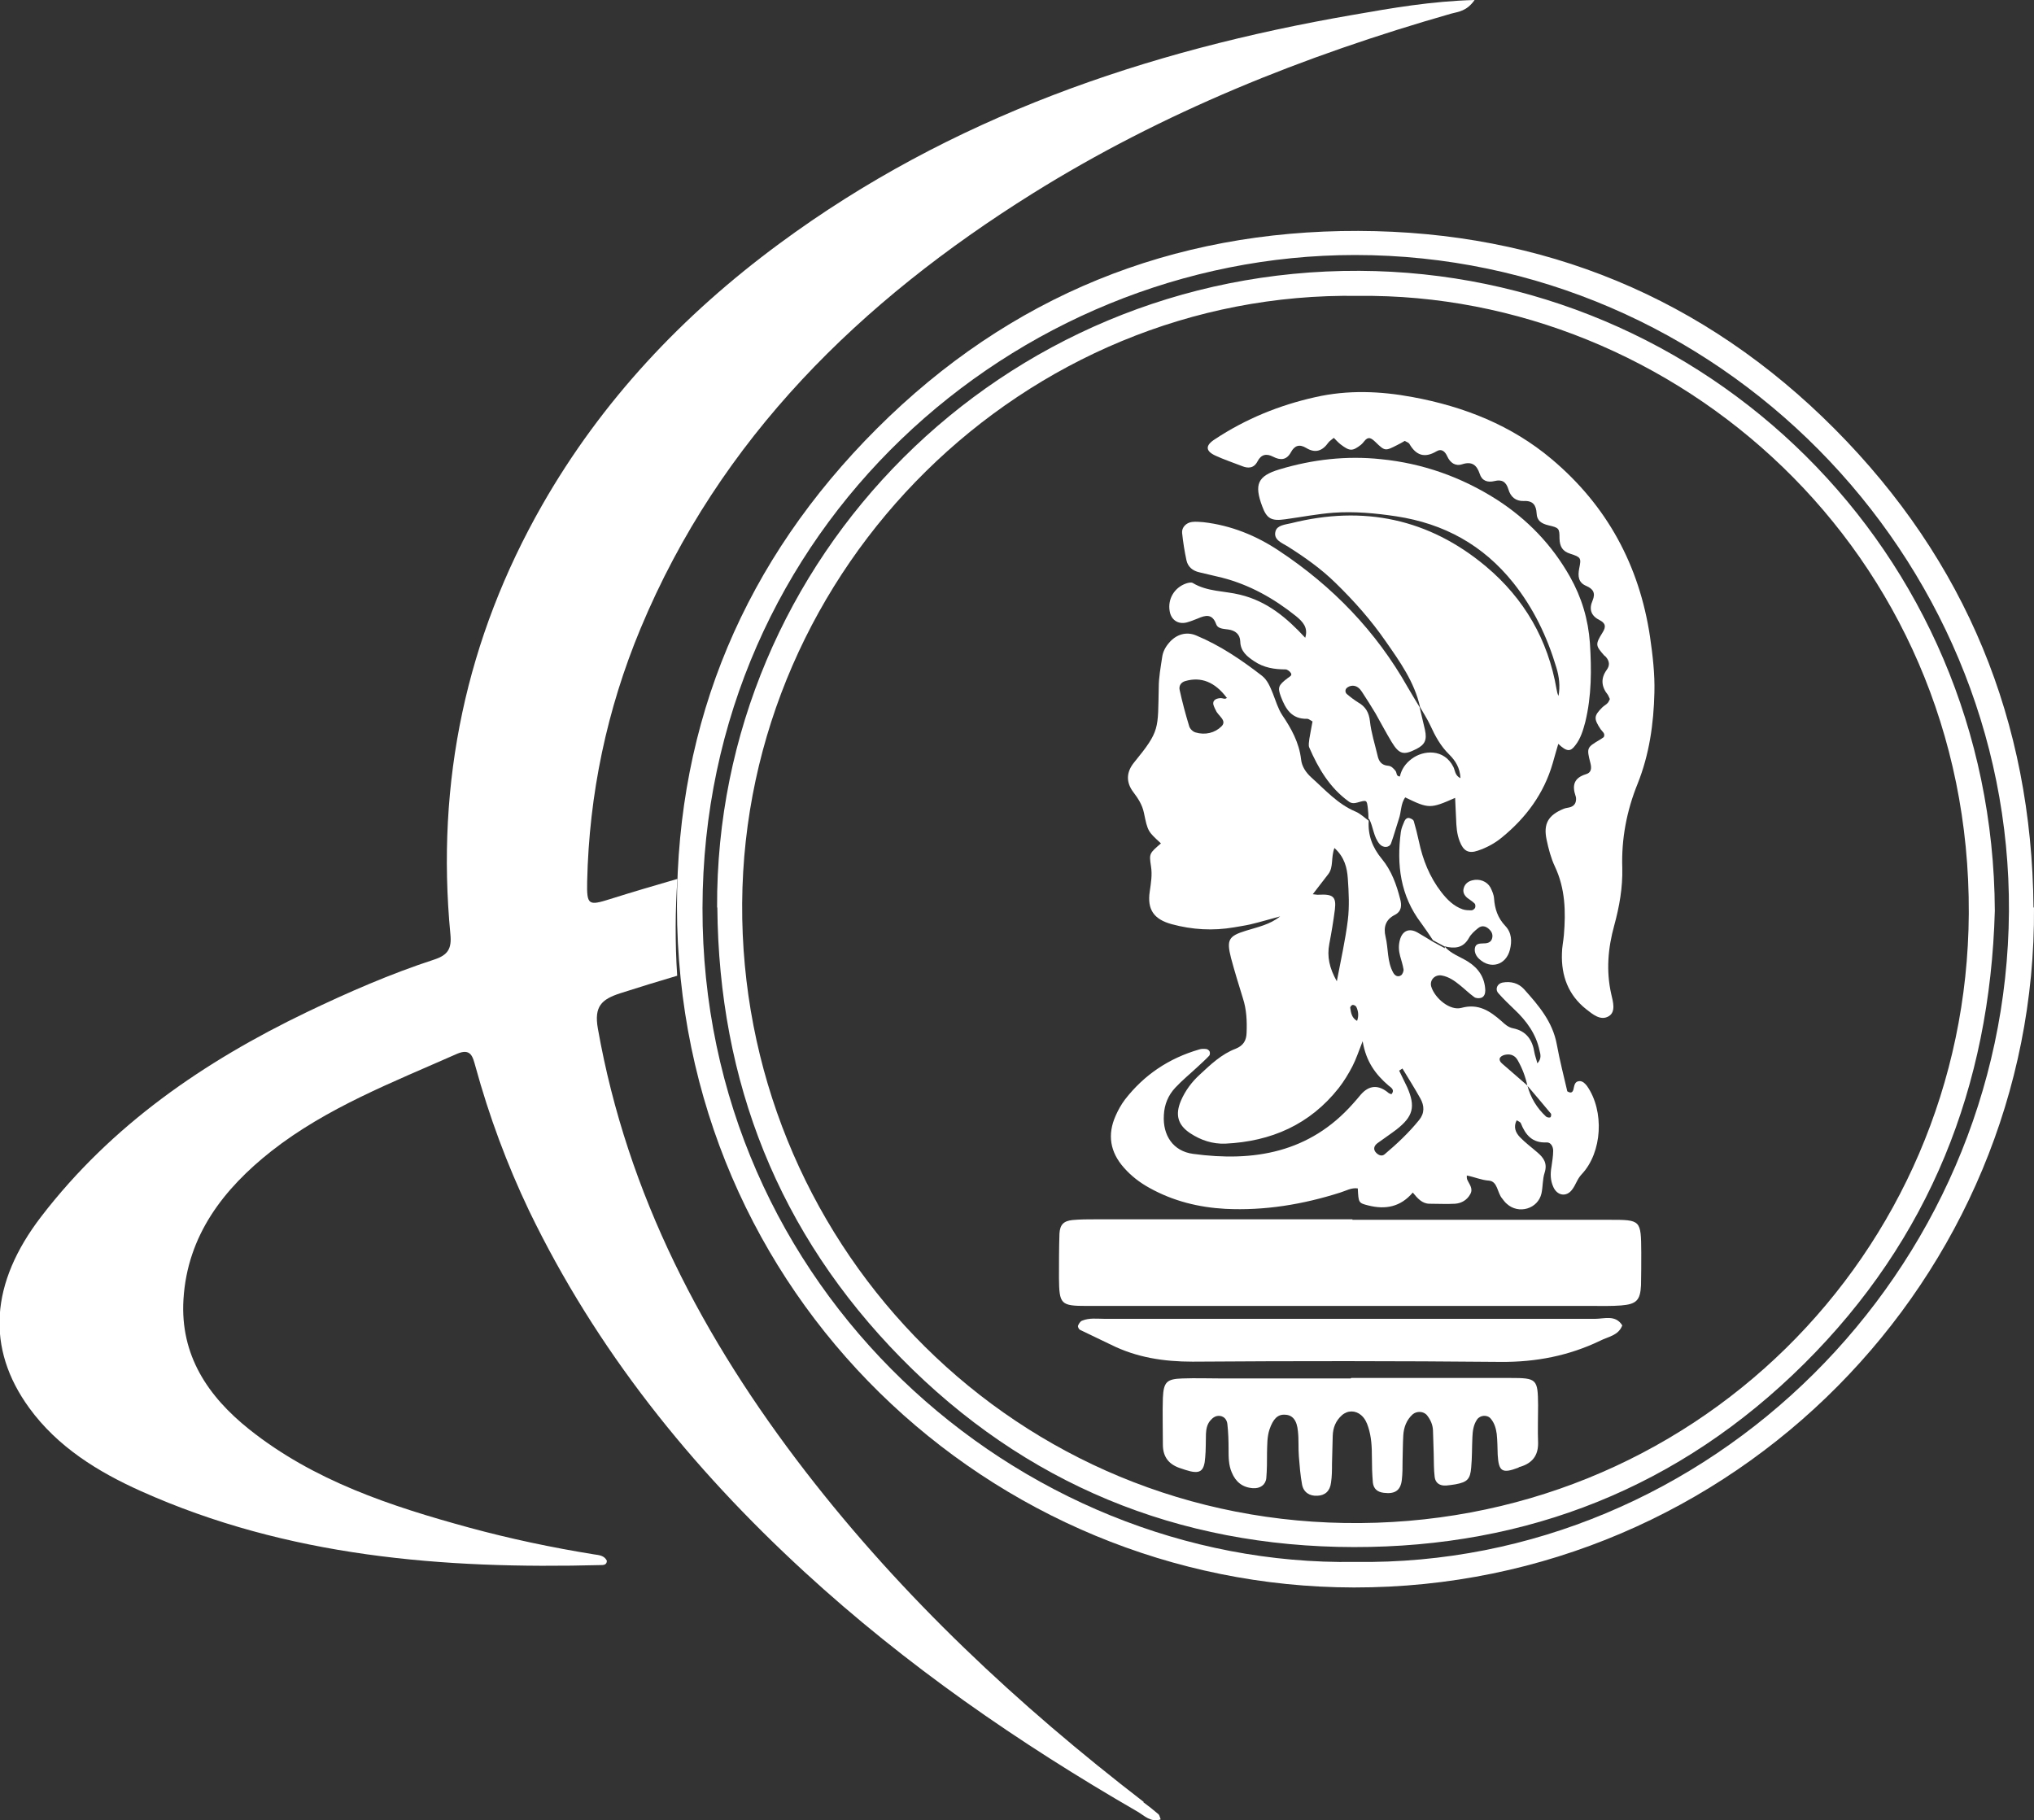 <?xml version="1.0" encoding="UTF-8"?>
<svg id="Camada_2" data-name="Camada 2" xmlns="http://www.w3.org/2000/svg" viewBox="0 0 83.59 74.81">
  <rect x="0" y="0" width="83.59" height="74.81" fill="#333333" stroke="none"/>
  <defs>
    <style>
      .cls-1 {
        fill: #fff;
        stroke-width: 0px;
      }
    </style>
  </defs>
  <g id="Layer_1" data-name="Layer 1">
    <g>
      <path class="cls-1" d="m83.59,37.29c.11,15.19-12.31,27.97-27.95,27.95-14.91-.02-27.8-12-27.82-27.98,0-7.64,2.8-14.24,8.22-19.65,5.46-5.45,12.13-8.14,19.78-8.12,7.59.02,14.21,2.74,19.58,8.14,5.39,5.42,8.1,12.01,8.17,19.67Zm-27.9,26.9c14.53.21,26.77-11.91,26.87-26.73.09-14.61-11.96-26.98-26.87-26.98-14.01,0-26.79,11.25-26.82,26.83-.03,15.65,12.96,27.1,26.82,26.88Z"/>
      <path class="cls-1" d="m29.47,37.3c-.07-14.35,11.69-26.24,26.4-26.17,14.19.07,26.04,11.48,26.11,26.3-.2,7.22-2.68,13.49-7.83,18.61-5.11,5.08-11.37,7.55-18.51,7.54-7.22-.01-13.52-2.59-18.61-7.77-5.03-5.12-7.49-11.35-7.55-18.52Zm26.35-25.14c-13.71-.22-25.23,11.12-25.32,24.97-.08,13.71,10.73,25.23,24.75,25.46,14.25.24,25.58-11.04,25.66-25.04.08-14.93-12.09-25.54-25.09-25.39Z"/>
      <g>
        <path class="cls-1" d="m59.37,38.9c.26.3.64.42.96.62.44.28.69.66.71,1.18,0,.13-.04.27-.18.31-.08.02-.2.02-.27-.03-.21-.15-.39-.33-.59-.49-.22-.18-.46-.35-.75-.4-.28-.05-.51.19-.43.46.15.48.77,1,1.24.87.7-.19,1.17.13,1.64.54.14.13.28.26.48.3.55.11.8.48.88,1,.02.12.07.24.12.44.18-.19.13-.37.09-.52-.14-.68-.53-1.22-1.03-1.69-.23-.22-.46-.44-.67-.68-.14-.17-.03-.39.18-.43.34-.06.65.02.88.27.6.67,1.18,1.34,1.35,2.28.12.66.29,1.31.43,1.92.16.1.22.03.25-.07.04-.15.04-.34.25-.35.14,0,.23.1.31.2.72,1.03.63,2.73-.22,3.63-.19.2-.24.44-.4.64-.23.3-.6.24-.76-.11-.13-.28-.13-.56-.08-.84.03-.22.07-.44.07-.66,0-.17-.1-.35-.27-.34-.59.03-.87-.31-1.06-.79-.02-.05-.09-.07-.17-.12-.14.27-.05.5.13.69.22.23.48.42.72.63.26.22.42.45.3.83-.09.27-.07.57-.13.85-.14.64-.94.88-1.43.43-.07-.06-.13-.14-.19-.22-.2-.23-.18-.7-.54-.73-.31-.02-.59-.15-.91-.21,0,.09,0,.12.01.15.08.2.27.38.13.62-.13.24-.36.37-.62.39-.35.02-.7,0-1.05,0-.31,0-.5-.23-.69-.46-.5.59-1.12.71-1.83.53-.4-.1-.4-.11-.43-.7-.26-.04-.49.1-.72.17-1.54.49-3.11.75-4.72.67-1.1-.06-2.15-.32-3.12-.86-.4-.22-.75-.49-1.05-.83-.57-.64-.69-1.36-.34-2.14.1-.23.23-.46.38-.66.79-1.02,1.81-1.7,3.05-2.06.09-.03.19-.03.28-.02.05,0,.13.05.15.1.02.05.02.14-.02.18-.15.16-.32.31-.48.46-.3.28-.63.55-.91.85-.29.31-.45.69-.47,1.13-.05.83.38,1.48,1.2,1.59,2.5.34,4.79-.05,6.57-2.06.11-.12.21-.24.31-.36q.53-.62,1.17-.07s.06.02.1.04c.16-.18-.02-.28-.12-.36-.52-.45-.92-.97-1.06-1.82-.17.43-.27.74-.42,1.03-.16.31-.35.62-.56.89-1.19,1.51-2.78,2.2-4.66,2.29-.53.02-1.01-.14-1.45-.43-.51-.34-.62-.76-.38-1.33.18-.42.45-.78.78-1.08.44-.41.89-.84,1.47-1.06.32-.13.44-.34.45-.65.02-.48,0-.96-.15-1.42-.17-.55-.34-1.1-.49-1.66-.19-.75-.1-.9.61-1.12.48-.15.99-.25,1.41-.59-.19.05-.39.11-.58.16-.22.06-.43.12-.65.17-.22.05-.44.08-.66.12-.87.15-1.72.1-2.57-.13-.73-.2-1.01-.6-.9-1.34.05-.35.11-.69.05-1.05-.08-.52-.06-.52.41-.93-.53-.49-.54-.48-.7-1.26-.07-.33-.24-.59-.43-.84-.32-.42-.29-.84.03-1.23,1.07-1.31.97-1.36,1.01-3.08,0-.41.08-.83.14-1.24.03-.23.14-.43.29-.6.29-.34.71-.47,1.12-.29.98.41,1.85,1,2.69,1.65.23.18.34.46.45.73.12.3.21.62.38.88.38.56.7,1.14.78,1.83.03.29.2.54.42.74.57.51,1.08,1.09,1.81,1.4.2.08.37.25.55.38h0c-.04.59.15,1.1.54,1.57.39.47.6,1.05.75,1.64.07.26.07.51-.22.66-.38.19-.47.51-.38.89.12.49.06,1.03.32,1.49.07.12.19.19.32.1.06-.04.11-.17.1-.24-.03-.19-.09-.37-.14-.55-.06-.22-.07-.44-.01-.66.1-.38.38-.5.72-.31.22.13.44.26.65.39.16.09.32.17.48.26Zm3.4,5.71c.13.5.39.93.77,1.28.04.03.12.05.17.03.03,0,.05-.12.03-.15-.32-.39-.65-.77-.97-1.15-.08-.37-.21-.72-.4-1.05-.1-.18-.27-.26-.47-.23-.09.01-.19.05-.24.11-.07.08-.01.19.06.25.35.31.71.61,1.06.92Zm-7.83-4.29c.17-.9.35-1.69.45-2.5.07-.57.04-1.15,0-1.72-.03-.43-.13-.87-.55-1.25-.15.4-.03.78-.25,1.07-.21.27-.41.53-.64.83.13.01.19.03.25.02.58-.03.72.08.66.6-.06.47-.14.95-.23,1.42-.1.52,0,.99.31,1.54Zm-4.53-11.65c-.48-.64-1.05-.87-1.7-.68-.18.05-.27.2-.23.37.11.5.24.99.39,1.48.03.11.15.23.26.26.4.12.8.02,1.07-.25.24-.24-.14-.43-.23-.65-.03-.06-.06-.11-.08-.17-.09-.2.02-.33.28-.34.09,0,.18.07.26-.02Zm7.23,15.24s-.09.06-.14.09c.11.23.22.45.33.68.35.8.25,1.2-.44,1.74-.25.19-.52.37-.78.56-.16.12-.18.27-.05.4.1.1.23.15.34.06.51-.43,1-.89,1.42-1.41.23-.28.22-.59.05-.89-.23-.41-.48-.81-.73-1.22Zm-1.87-1.95c.08-.22.05-.41-.03-.58-.02-.04-.1-.09-.15-.08-.04,0-.11.08-.1.12.03.2.06.42.29.54Z"/>
        <path class="cls-1" d="m56.24,33.67c0-.16-.01-.32-.03-.48-.04-.31-.04-.32-.42-.21-.13.04-.26.04-.36-.04-.78-.56-1.25-1.36-1.62-2.21-.05-.1-.01-.25,0-.37.04-.24.09-.49.13-.71-.11-.06-.16-.11-.22-.11-.64.02-.89-.41-1.08-.91-.14-.38-.11-.47.29-.77.08-.06.18-.1.12-.2-.04-.07-.15-.15-.22-.15-.46,0-.89-.07-1.28-.33-.3-.2-.57-.41-.58-.82-.01-.3-.21-.45-.49-.49-.19-.03-.43-.02-.5-.22-.16-.44-.44-.37-.76-.23-.15.06-.3.12-.45.16-.35.09-.64-.1-.7-.46-.09-.5.19-.97.67-1.14.09-.03.21-.06.28-.02.6.36,1.29.32,1.94.48,1.12.27,1.92.95,2.68,1.77.13-.42-.1-.66-.38-.89-.91-.73-1.91-1.29-3.04-1.58-.31-.08-.62-.14-.93-.22-.27-.06-.47-.22-.53-.49-.08-.37-.14-.75-.18-1.13-.02-.23.17-.42.41-.45.16-.02.32,0,.47.01,1.13.13,2.17.55,3.11,1.18,2.19,1.45,3.98,3.3,5.28,5.6.16.28.33.55.49.82.07.31.15.62.22.93.09.42,0,.61-.35.79-.53.27-.71.22-1.02-.29-.23-.38-.44-.78-.66-1.17-.18-.3-.37-.6-.56-.89-.09-.14-.21-.25-.38-.25-.09,0-.19.04-.25.1-.07.07-.06.19.02.25.14.12.3.24.46.34.3.17.44.41.48.77.05.47.2.93.31,1.4.05.24.16.41.44.43.13.01.22.11.3.21.06.07.02.23.18.23.07-.31.24-.54.48-.72.48-.37,1.34-.43,1.72.33.07.14.06.35.29.46-.02-.43-.21-.72-.46-.97-.35-.34-.58-.76-.78-1.2-.12-.26-.28-.5-.42-.75-.23-1.03-.83-1.87-1.41-2.7-.6-.87-1.3-1.66-2.06-2.4-.6-.59-1.27-1.06-1.98-1.51-.23-.14-.59-.27-.49-.62.07-.25.4-.27.65-.33,2.96-.74,5.65-.19,8,1.78,1.57,1.32,2.55,3.01,2.9,5.05.02.09.03.18.08.27.07-.4.03-.78-.09-1.17-.38-1.27-.94-2.44-1.77-3.48-1.24-1.55-2.84-2.43-4.8-2.73-.86-.13-1.72-.21-2.58-.15-.67.05-1.33.18-1.99.27-.57.08-.76-.02-.95-.54-.33-.89-.19-1.24.71-1.51,1.36-.41,2.76-.57,4.17-.42,1.71.17,3.3.73,4.76,1.66,1.26.81,2.27,1.86,3.01,3.17.48.85.75,1.75.82,2.73.07,1.09.07,2.17-.19,3.24-.09.34-.19.68-.41.96-.2.27-.35.27-.7-.06-.08.28-.16.54-.23.8-.36,1.24-1.09,2.23-2.08,3.04-.3.25-.64.43-1,.55-.38.13-.59.01-.74-.38-.12-.3-.14-.62-.15-.94-.01-.28-.03-.55-.04-.85-1.02.45-1.08.45-2.05-.02-.19.26-.16.6-.26.88-.11.33-.2.67-.32,1-.07.2-.33.2-.47.04-.26-.3-.26-.72-.44-1.05,0,0,0,.01,0,.01Z"/>
        <path class="cls-1" d="m55.58,50.13c3.52,0,7.03,0,10.55,0,1.31,0,1.31,0,1.32,1.35,0,.45,0,.9-.01,1.34-.03.62-.19.78-.82.83-.38.03-.77.02-1.15.02-5.63,0-11.25,0-16.88,0-1.31,0-2.62,0-3.93,0-1.07,0-1.13-.07-1.14-1.15,0-.61,0-1.22.02-1.82.02-.37.17-.52.53-.56.32-.03.64-.03.96-.03,3.52,0,7.03,0,10.55,0Z"/>
        <path class="cls-1" d="m54.82,17.99c-.09.08-.18.13-.23.2-.24.34-.53.45-.91.22-.28-.17-.48-.1-.63.18-.18.33-.44.33-.73.18-.27-.14-.49-.1-.64.19-.15.29-.39.3-.65.19-.36-.14-.72-.26-1.07-.42-.42-.19-.44-.42-.03-.68,1.27-.84,2.65-1.4,4.13-1.73,1.33-.3,2.66-.25,4,0,2.11.39,4.06,1.16,5.71,2.55,2.27,1.91,3.6,4.36,4.04,7.3.11.76.2,1.52.18,2.29-.03,1.29-.21,2.55-.69,3.75-.45,1.11-.67,2.27-.63,3.46.02.81-.12,1.59-.33,2.36-.26.94-.34,1.88-.12,2.84.07.3.19.71-.1.89-.34.21-.67-.08-.94-.29-.73-.58-1.02-1.37-.99-2.28,0-.25.06-.51.08-.76.08-.96.06-1.91-.37-2.82-.16-.34-.26-.72-.34-1.1-.14-.66.07-1.01.7-1.27.09-.04.19-.04.28-.07.18-.06.24-.2.23-.37,0-.03-.01-.06-.02-.09-.15-.44-.06-.74.42-.89.22-.06.25-.23.19-.46-.16-.63-.15-.64.39-.96.05-.03.11-.07.16-.11.07-.15-.06-.22-.13-.32-.29-.44-.28-.55.07-.9.07-.07.16-.11.22-.18.04-.04.06-.11.09-.16-.03-.06-.05-.12-.08-.17q-.42-.52-.05-1.03.2-.27-.04-.54s-.05-.04-.07-.06c-.34-.39-.37-.44-.07-.92.17-.26.13-.4-.12-.53-.36-.18-.43-.46-.28-.8.13-.31.02-.48-.26-.6-.33-.14-.35-.4-.29-.72.09-.43.07-.46-.36-.6-.33-.1-.44-.3-.45-.63,0-.42-.02-.44-.45-.54-.29-.07-.48-.19-.49-.49-.02-.34-.15-.53-.53-.51-.33.01-.54-.17-.63-.48-.09-.3-.26-.42-.57-.34-.29.07-.52-.01-.61-.3-.12-.36-.32-.52-.72-.39-.28.09-.49-.06-.61-.32-.09-.2-.23-.34-.45-.21-.49.29-.84.16-1.11-.31-.03-.05-.1-.07-.19-.12-.09.05-.2.12-.31.17-.49.25-.5.26-.9-.13-.17-.16-.29-.24-.46-.02-.04.05-.08.1-.13.14-.35.27-.46.27-.84-.02-.1-.08-.18-.17-.28-.27Z"/>
        <path class="cls-1" d="m55.53,56.63c2.18,0,4.35,0,6.53,0,1.1,0,1.14.04,1.15,1.12,0,.51-.02,1.02,0,1.54.01.53-.24.84-.73.99-.03,0-.06.02-.09.04-.66.25-.8.15-.84-.53-.01-.29-.01-.58-.04-.86-.03-.22-.09-.44-.24-.62-.14-.18-.44-.16-.57.03-.15.22-.18.48-.19.73-.02.42-.01.83-.05,1.25-.04.47-.16.59-.64.68-.13.02-.25.04-.38.05-.27.02-.45-.1-.48-.35-.04-.32-.03-.64-.04-.96-.01-.32-.02-.64-.03-.96-.01-.23-.1-.43-.24-.61-.14-.18-.43-.19-.6-.04-.25.23-.36.53-.38.86-.02.35-.02.7-.03,1.06,0,.26,0,.51-.03.77-.05.43-.28.59-.74.53-.26-.03-.42-.16-.45-.42-.03-.35-.04-.7-.04-1.05,0-.42-.02-.83-.15-1.23-.06-.19-.14-.36-.29-.49-.23-.2-.55-.21-.79,0-.26.23-.37.52-.38.85-.01.38-.02.77-.03,1.15,0,.26,0,.51-.04.77-.04.35-.25.53-.56.54-.32.02-.57-.14-.63-.46-.07-.38-.1-.76-.13-1.14-.03-.35,0-.7-.04-1.05-.04-.45-.22-.67-.53-.68-.3-.02-.49.17-.64.61-.1.31-.09.63-.1.95,0,.35,0,.7-.03,1.05-.03.28-.26.43-.55.41-.43-.03-.71-.26-.87-.65-.13-.3-.13-.62-.13-.94,0-.35-.01-.7-.05-1.05-.02-.16-.11-.3-.3-.33-.18-.02-.3.07-.41.2-.13.16-.16.35-.17.54-.01.32,0,.64-.03.96-.04.6-.22.71-.81.52-.06-.02-.12-.04-.18-.06-.49-.15-.75-.46-.75-.98,0-.64-.02-1.28,0-1.92.03-.66.16-.78.81-.8.54-.02,1.09,0,1.63,0,1.76,0,3.52,0,5.28,0Z"/>
        <path class="cls-1" d="m55.47,54.2c3.36,0,6.72,0,10.08,0,.38,0,.84-.18,1.12.27-.16.42-.58.46-.91.63-1.29.62-2.64.88-4.08.87-4.22-.04-8.44-.04-12.67-.01-1.18,0-2.29-.17-3.34-.69-.43-.21-.86-.41-1.29-.62-.04-.02-.09-.12-.08-.16.03-.08.09-.18.16-.21.3-.13.63-.08.95-.08,3.36,0,6.72,0,10.08,0Z"/>
        <path class="cls-1" d="m59.37,38.9c-.16-.09-.32-.17-.48-.26-.16-.24-.32-.48-.49-.71-.85-1.12-1.01-2.39-.83-3.74.02-.15.09-.31.15-.45.04-.08.12-.16.23-.11.06.02.13.06.15.11.08.28.15.55.21.83.16.76.44,1.47.92,2.09.24.31.51.58.88.71.11.04.25.04.37.04.05,0,.12-.06.14-.1.02-.05.02-.14-.02-.18-.09-.09-.2-.15-.3-.23-.13-.11-.2-.25-.14-.42.05-.16.18-.26.34-.3.3-.08.61.04.75.29.07.14.14.3.15.45.03.43.15.8.46,1.13.27.28.28.64.19.99-.16.62-.79.81-1.26.37-.12-.11-.2-.26-.18-.43.03-.22.21-.2.37-.21.17,0,.32-.05.35-.25.02-.14-.04-.25-.14-.34-.13-.12-.29-.16-.44-.04-.15.12-.3.25-.39.42-.24.42-.6.43-1,.33Z"/>
      </g>
      <path class="cls-1" d="m47.01,74.06c-5.17-3.98-9.91-8.41-13.91-13.59-4.19-5.43-7.32-11.36-8.53-18.2-.16-.91.15-1.2.92-1.45.78-.25,1.56-.49,2.34-.72-.09-1.38-.08-2.71.01-3.98-.93.27-1.85.54-2.77.83-.89.28-.96.25-.94-.72.08-3.6.81-7.07,2.19-10.39,3.27-7.85,9.05-13.47,16.12-17.89,5.35-3.34,11.15-5.66,17.2-7.39.3-.08.64-.1.96-.56-1.79.05-3.39.33-4.99.61-8.52,1.47-16.55,4.21-23.59,9.41-3.97,2.93-7.29,6.45-9.74,10.74-3.12,5.47-4.37,11.37-3.77,17.64.06.59-.11.85-.65,1.03-1.81.59-3.55,1.35-5.26,2.17-4.22,2.03-8.01,4.63-10.9,8.39-2.11,2.74-2.28,5.42-.5,7.87,1.17,1.61,2.83,2.63,4.59,3.42,6.02,2.7,12.41,3.21,18.9,3.04.1,0,.25,0,.25-.18-.11-.22-.33-.23-.53-.26-1.73-.28-3.44-.64-5.13-1.1-3.22-.88-6.38-1.92-9.04-4.04-1.69-1.35-2.84-3.04-2.7-5.34.16-2.64,1.66-4.55,3.61-6.09,2.28-1.79,4.99-2.83,7.63-4,.58-.25.65.13.76.52.56,2.04,1.29,4.01,2.2,5.92,2.76,5.72,6.65,10.56,11.32,14.85,4.18,3.84,8.8,7.03,13.7,9.86.27.16.54.45.94.31-.04-.1-.05-.17-.09-.21-.2-.17-.41-.34-.63-.5Z"/>
    </g>
  </g>
</svg>